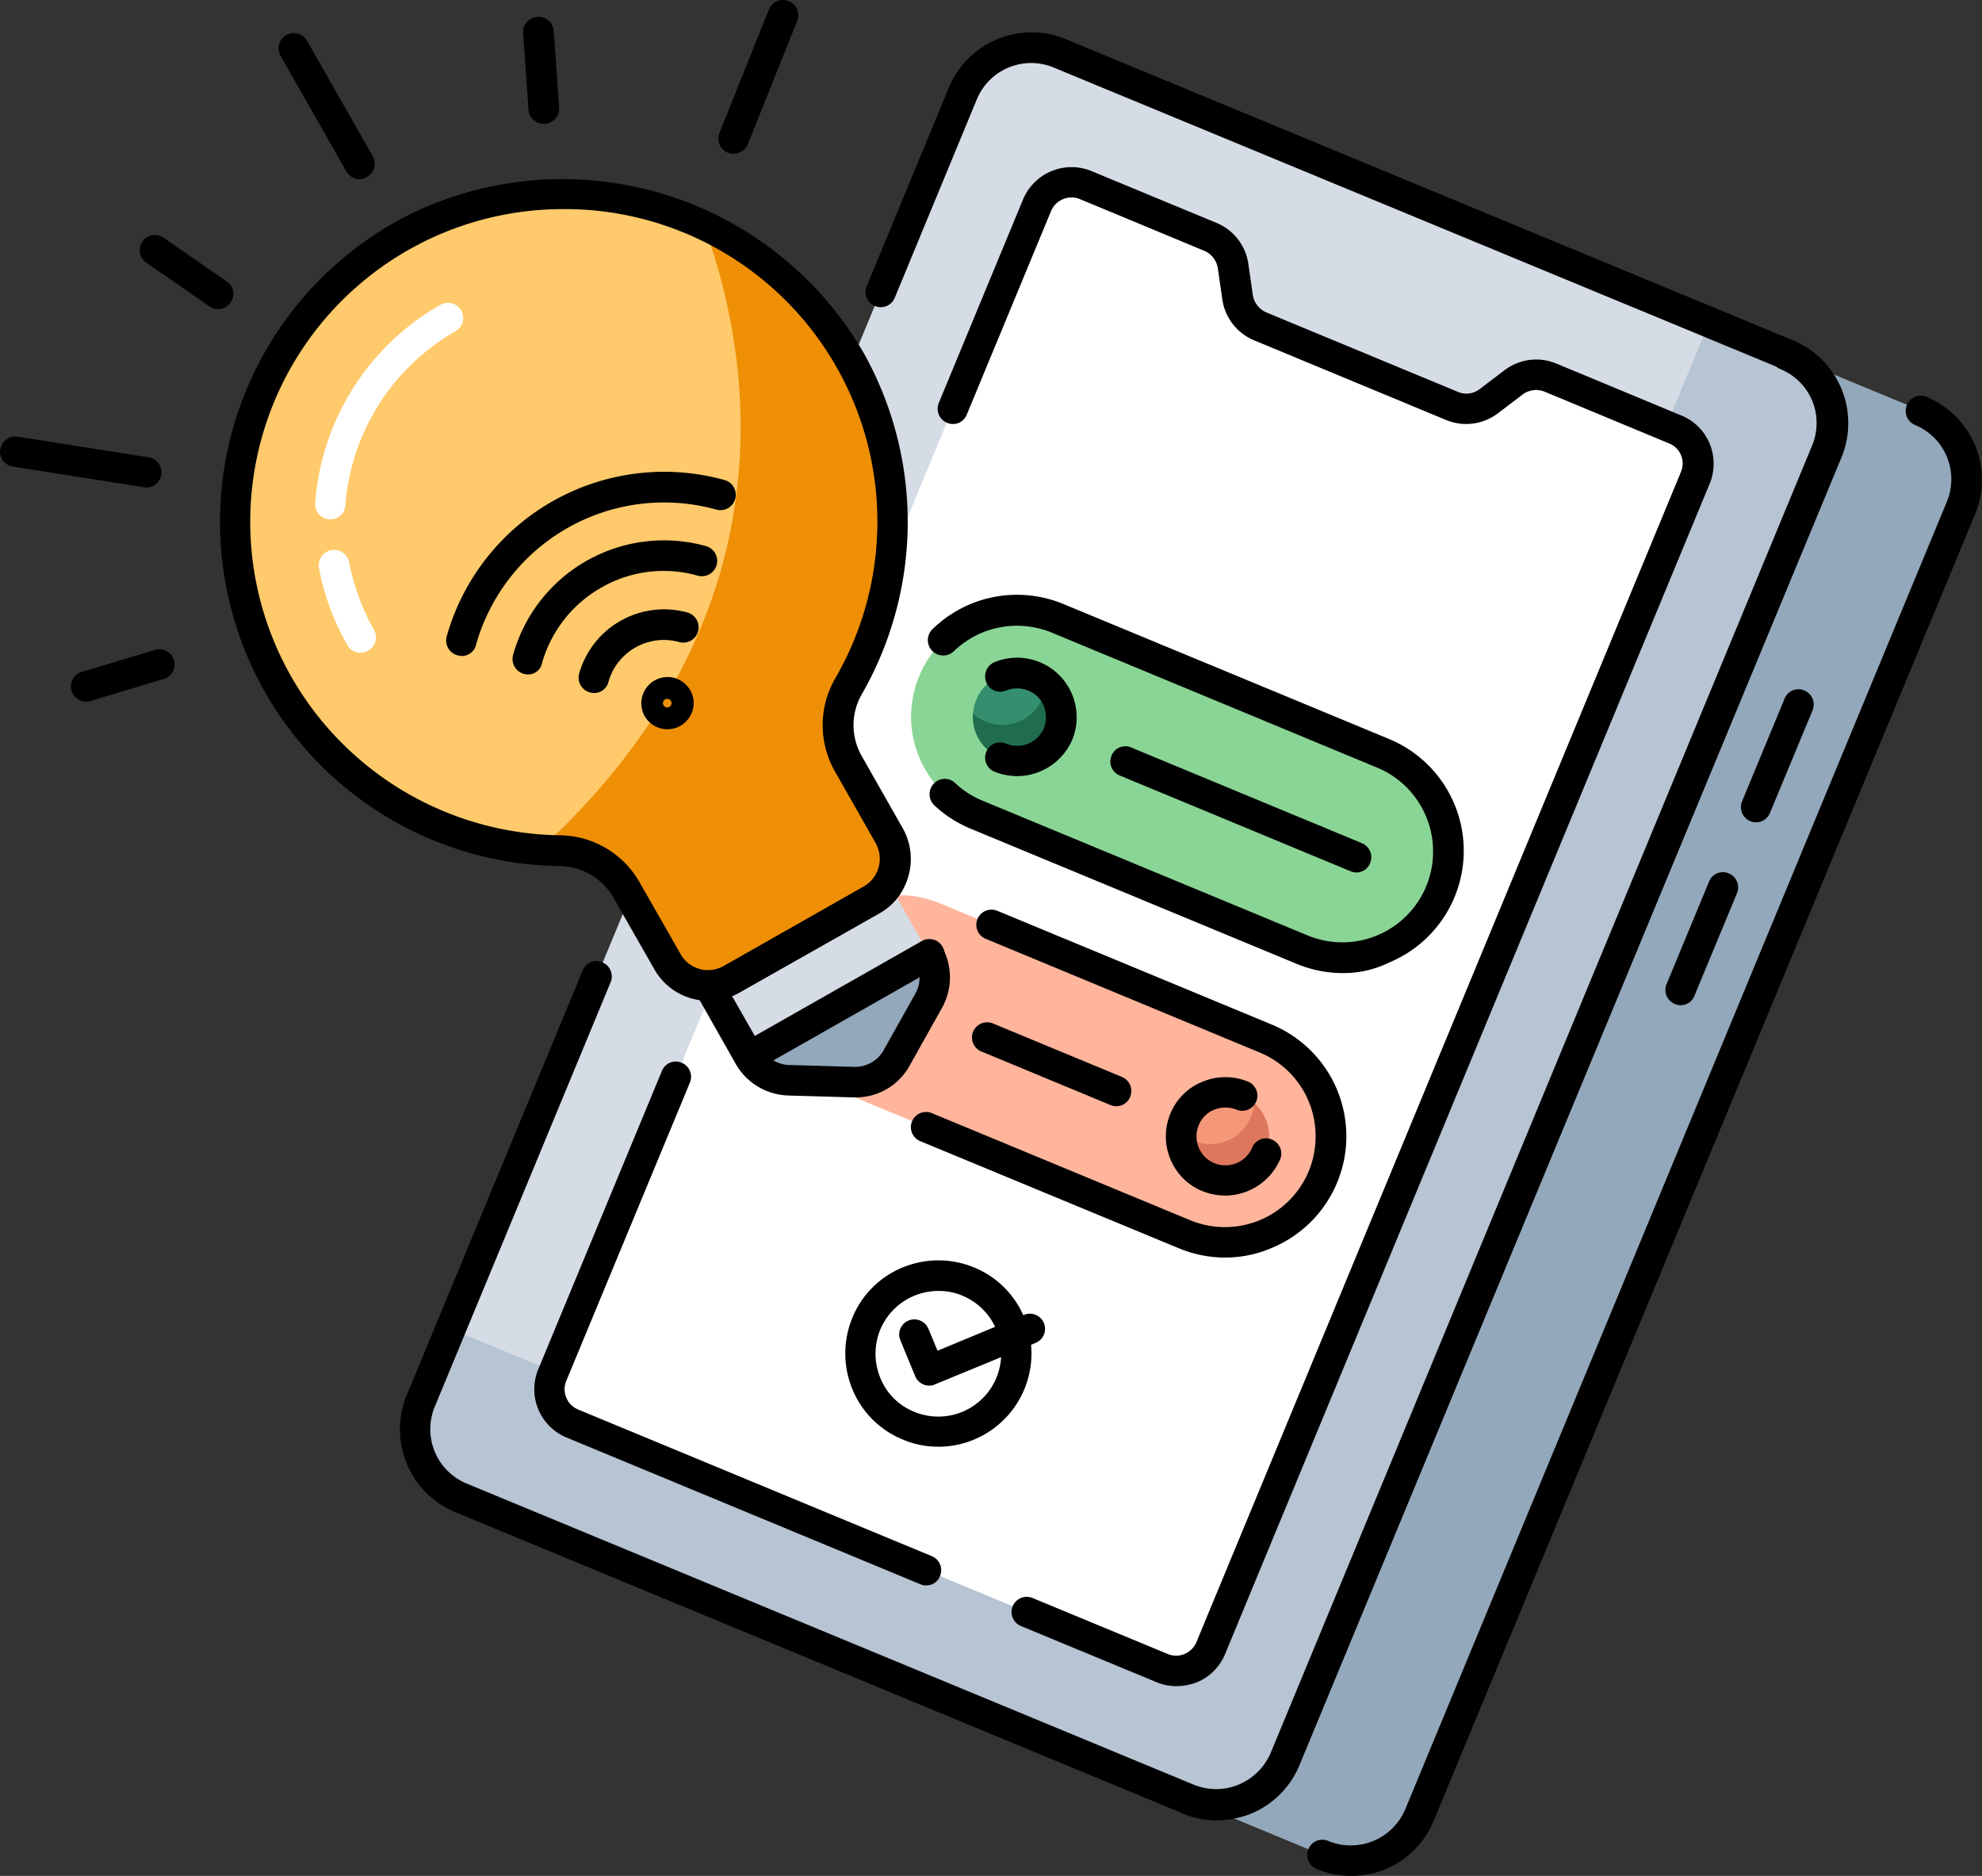 <svg id="bombilla-inteligente" xmlns="http://www.w3.org/2000/svg" width="134.026" height="126.834" viewBox="0 0 134.026 126.834">
  <rect x="0" y="0" width="134.026" height="126.834" fill="#333333" stroke="none"/>
  <g id="Grupo_1161430" data-name="Grupo 1161430" transform="translate(28.08 3.224)">
    <path id="Trazado_1017810" data-name="Trazado 1017810" d="M110.141,32.027l-36.615,88.4a5.025,5.025,0,0,1-6.553,2.723L17.806,102.789a5.025,5.025,0,0,1-2.723-6.553L51.719,7.816a5.025,5.025,0,0,1,6.553-2.723l49.168,20.361a5.031,5.031,0,0,1,2.7,6.574Z" transform="translate(-14.7 -4.71)" fill="#d5dce5"/>
  </g>
  <g id="Grupo_1161431" data-name="Grupo 1161431" transform="translate(28.08 21.818)">
    <path id="Trazado_1017811" data-name="Trazado 1017811" d="M110.141,22.173l-36.615,88.4a5.025,5.025,0,0,1-6.553,2.723L17.806,92.935a5.025,5.025,0,0,1-2.723-6.553L17.1,81.489l5,2.064A47.145,47.145,0,0,0,83.717,58.043L102.184,13.45l5.234,2.17a4.992,4.992,0,0,1,2.723,6.553Z" transform="translate(-14.7 -13.45)" fill="#b6c4d3"/>
  </g>
  <g id="Grupo_1161432" data-name="Grupo 1161432" transform="translate(37.164 12.309)">
    <path id="Trazado_1017812" data-name="Trazado 1017812" d="M96.455,28.957,63.67,108.1a2.512,2.512,0,0,1-3.276,1.362L20.523,92.933a2.512,2.512,0,0,1-1.362-3.276L51.926,10.533A2.512,2.512,0,0,1,55.2,9.171l8.446,3.51A2.535,2.535,0,0,1,65.18,14.66l.277,2.106a2.535,2.535,0,0,0,1.532,1.979l12.978,5.383a2.554,2.554,0,0,0,2.489-.319l1.681-1.277a2.547,2.547,0,0,1,2.489-.319l8.446,3.51a2.444,2.444,0,0,1,1.383,3.234Z" transform="translate(-18.97 -8.98)" fill="#fff"/>
  </g>
  <g id="Grupo_1161433" data-name="Grupo 1161433" transform="translate(80.353 23.989)">
    <path id="Trazado_1017813" data-name="Trazado 1017813" d="M91.522,24.789l-36.615,88.4a5.025,5.025,0,0,1-6.553,2.723l-9.085-3.766a5.007,5.007,0,0,0,6.553-2.723l36.615-88.4a5.007,5.007,0,0,0-2.723-6.553L88.8,18.236a4.992,4.992,0,0,1,2.723,6.553Z" transform="translate(-39.27 -14.47)" fill="#93a8ba"/>
  </g>
  <g id="Grupo_1161434" data-name="Grupo 1161434" transform="translate(27.042 2.187)">
    <path id="Trazado_1017814" data-name="Trazado 1017814" d="M69.438,125.1a5.868,5.868,0,0,1-2.319-.468L17.952,104.275a6.057,6.057,0,0,1-3.276-7.914l11.893-28.7a1,1,0,0,1,1.34-.553,1.024,1.024,0,0,1,.553,1.34l-11.893,28.7a3.973,3.973,0,0,0,2.149,5.191L67.885,122.7a3.968,3.968,0,0,0,3.042,0,4.048,4.048,0,0,0,2.17-2.149l36.615-88.4a3.968,3.968,0,0,0,0-3.042,4.048,4.048,0,0,0-2.149-2.17L58.418,6.6a3.973,3.973,0,0,0-5.191,2.149L47.673,22.174a1.025,1.025,0,1,1-1.894-.787L51.333,7.962a6.057,6.057,0,0,1,7.914-3.276l49.168,20.361a6.057,6.057,0,0,1,3.276,7.914L75.034,121.381a6.033,6.033,0,0,1-3.276,3.276A6.242,6.242,0,0,1,69.438,125.1Z" transform="translate(-14.212 -4.223)"/>
  </g>
  <g id="Grupo_1161435" data-name="Grupo 1161435" transform="translate(36.127 71.771)">
    <path id="Trazado_1017815" data-name="Trazado 1017815" d="M44.986,72.355a.987.987,0,0,1-.4-.085L20.669,62.355a3.534,3.534,0,0,1-1.915-4.617l8.361-20.169a1.007,1.007,0,0,1,1.34-.553,1.024,1.024,0,0,1,.553,1.34L20.647,58.526a1.479,1.479,0,0,0,0,1.128,1.5,1.5,0,0,0,.808.808l23.914,9.914a1.024,1.024,0,0,1,.553,1.34.985.985,0,0,1-.936.638Z" transform="translate(-18.483 -36.929)"/>
  </g>
  <g id="Grupo_1161436" data-name="Grupo 1161436" transform="translate(63.404 11.297)">
    <path id="Trazado_1017816" data-name="Trazado 1017816" d="M47.444,111.212a3.389,3.389,0,0,1-1.362-.277l-9.148-3.787a1.025,1.025,0,0,1,.787-1.894l9.148,3.787a1.479,1.479,0,0,0,1.128,0,1.5,1.5,0,0,0,.808-.808L81.57,29.111a1.479,1.479,0,0,0,0-1.128,1.43,1.43,0,0,0-.787-.787l-8.446-3.51a1.516,1.516,0,0,0-1.468.191l-1.681,1.277a3.546,3.546,0,0,1-3.51.447L52.7,20.217a3.545,3.545,0,0,1-2.149-2.787l-.3-2.085a1.533,1.533,0,0,0-.894-1.17l-8.446-3.51a1.5,1.5,0,0,0-1.936.808l-5.7,13.765a1,1,0,0,1-1.34.553,1.024,1.024,0,0,1-.553-1.34l5.7-13.765A3.555,3.555,0,0,1,41.7,8.771l8.468,3.51a3.545,3.545,0,0,1,2.149,2.787l.3,2.085a1.533,1.533,0,0,0,.894,1.17l12.978,5.383a1.464,1.464,0,0,0,1.468-.191l1.681-1.277a3.546,3.546,0,0,1,3.51-.447l8.446,3.51A3.483,3.483,0,0,1,83.506,27.2a3.553,3.553,0,0,1,0,2.723L50.742,109.042a3.52,3.52,0,0,1-1.915,1.915,3.969,3.969,0,0,1-1.383.255Z" transform="translate(-31.303 -8.505)"/>
  </g>
  <g id="Grupo_1161437" data-name="Grupo 1161437" transform="translate(88.402 26.752)">
    <path id="Trazado_1017817" data-name="Trazado 1017817" d="M46,115.851a5.867,5.867,0,0,1-2.319-.468,1.024,1.024,0,0,1-.553-1.34,1.007,1.007,0,0,1,1.34-.553,4,4,0,0,0,5.212-2.149L86.3,22.941A3.973,3.973,0,0,0,84.15,17.75a1.024,1.024,0,0,1-.553-1.34,1,1,0,0,1,1.34-.553,6.057,6.057,0,0,1,3.276,7.914L51.6,112.127a6.033,6.033,0,0,1-3.276,3.276,6.243,6.243,0,0,1-2.319.447Z" transform="translate(-43.053 -15.769)"/>
  </g>
  <g id="Grupo_1161438" data-name="Grupo 1161438" transform="translate(79.318 22.987)">
    <path id="Trazado_1017818" data-name="Trazado 1017818" d="M41.734,114.081a5.867,5.867,0,0,1-2.319-.468,1.024,1.024,0,0,1-.553-1.34,1,1,0,0,1,1.34-.553,4,4,0,0,0,5.212-2.149l36.615-88.4A3.973,3.973,0,0,0,79.88,15.98a1.024,1.024,0,0,1-.553-1.34,1,1,0,0,1,1.34-.553A6.057,6.057,0,0,1,83.944,22L47.329,110.357a6.033,6.033,0,0,1-3.276,3.276,6.242,6.242,0,0,1-2.319.447Z" transform="translate(-38.783 -13.999)"/>
  </g>
  <g id="Grupo_1161439" data-name="Grupo 1161439" transform="translate(53.634 60.527)">
    <path id="Trazado_1017819" data-name="Trazado 1017819" d="M27.262,36.06a7.163,7.163,0,0,0,3.872,9.361l22.041,9.127a7.163,7.163,0,0,0,9.361-9.361,7.055,7.055,0,0,0-3.872-3.872L36.623,32.188A7.178,7.178,0,0,0,27.262,36.06Z" transform="translate(-26.711 -31.644)" fill="#ffb59c"/>
  </g>
  <g id="Grupo_1161440" data-name="Grupo 1161440" transform="translate(79.847 73.847)">
    <path id="Trazado_1017820" data-name="Trazado 1017820" d="M39.261,39.745a2.989,2.989,0,0,0,1.617,3.893,2.957,2.957,0,0,0,3.893-1.617,3.011,3.011,0,0,0,0-2.276,2.877,2.877,0,0,0-1.617-1.617,3.011,3.011,0,0,0-2.276,0,2.877,2.877,0,0,0-1.617,1.617Z" transform="translate(-39.032 -37.905)" fill="#f59878"/>
  </g>
  <g id="Grupo_1161441" data-name="Grupo 1161441" transform="translate(79.857 74.56)">
    <path id="Trazado_1017821" data-name="Trazado 1017821" d="M44.767,41.644a2.977,2.977,0,0,1-5.723-1.34,2.723,2.723,0,0,0,.83.511A2.975,2.975,0,0,0,43.767,39.2a2.42,2.42,0,0,0,.213-.957,3.182,3.182,0,0,1,.787,1.106,2.877,2.877,0,0,1,0,2.3Z" transform="translate(-39.037 -38.24)" fill="#dd785e"/>
  </g>
  <g id="Grupo_1161442" data-name="Grupo 1161442" transform="translate(61.598 41.288)">
    <path id="Trazado_1017822" data-name="Trazado 1017822" d="M66.294,41.64a7.189,7.189,0,0,1-3.872,3.872,7.115,7.115,0,0,1-5.489,0L34.892,36.385a7.159,7.159,0,1,1,5.468-13.233L62.4,32.279A7.17,7.17,0,0,1,66.294,41.64Z" transform="translate(-30.454 -22.601)" fill="#89d595"/>
  </g>
  <g id="Grupo_1161443" data-name="Grupo 1161443" transform="translate(65.781 45.471)">
    <path id="Trazado_1017823" data-name="Trazado 1017823" d="M38.163,28.7a3.008,3.008,0,0,1-3.893,1.617,2.972,2.972,0,0,1-1.617-3.893,2.877,2.877,0,0,1,1.617-1.617,2.826,2.826,0,0,1,2.276,0,2.877,2.877,0,0,1,1.617,1.617,2.826,2.826,0,0,1,0,2.276Z" transform="translate(-32.421 -24.568)" fill="#358f6e"/>
  </g>
  <g id="Grupo_1161444" data-name="Grupo 1161444" transform="translate(65.794 46.2)">
    <path id="Trazado_1017824" data-name="Trazado 1017824" d="M38.157,28.314a2.977,2.977,0,0,1-5.723-1.34,2.723,2.723,0,0,0,.83.511,2.957,2.957,0,0,0,3.893-1.617,2.42,2.42,0,0,0,.213-.957,3.182,3.182,0,0,1,.787,1.106,2.877,2.877,0,0,1,0,2.3Z" transform="translate(-32.427 -24.91)" fill="#206d4d"/>
  </g>
  <g id="Grupo_1161445" data-name="Grupo 1161445" transform="translate(62.742 40.216)">
    <path id="Trazado_1017825" data-name="Trazado 1017825" d="M59.05,47.676a8.165,8.165,0,0,1-3.149-.638L33.881,37.91a8.18,8.18,0,0,1-2.447-1.574,1.04,1.04,0,0,1-.043-1.468,1.015,1.015,0,0,1,1.447-.043A6.008,6.008,0,0,0,34.647,36l22.02,9.127A6.138,6.138,0,0,0,64.688,37.1a6.115,6.115,0,0,0-3.319-3.319l-22-9.127a6.2,6.2,0,0,0-4.7,0,6.352,6.352,0,0,0-1.915,1.255,1.038,1.038,0,0,1-1.447-1.489,8.349,8.349,0,0,1,2.574-1.7,8.224,8.224,0,0,1,6.276,0l22.02,9.127a8.18,8.18,0,0,1-.021,15.127,6.907,6.907,0,0,1-3.106.7Z" transform="translate(-30.992 -22.098)"/>
  </g>
  <g id="Grupo_1161446" data-name="Grupo 1161446" transform="translate(66.616 44.455)">
    <path id="Trazado_1017826" data-name="Trazado 1017826" d="M34.976,32.111a4.263,4.263,0,0,1-1.532-.3,1.024,1.024,0,0,1-.553-1.34,1,1,0,0,1,1.34-.553,1.966,1.966,0,0,0,2.553-1.042,2,2,0,0,0,0-1.489,1.87,1.87,0,0,0-1.064-1.064,2,2,0,0,0-1.489,0,1.017,1.017,0,0,1-1.34-.553,1.048,1.048,0,0,1,.553-1.362A4.026,4.026,0,0,1,38.7,29.664a4.08,4.08,0,0,1-3.723,2.447Z" transform="translate(-32.813 -24.09)"/>
  </g>
  <g id="Grupo_1161447" data-name="Grupo 1161447" transform="translate(75.084 50.453)">
    <path id="Trazado_1017827" data-name="Trazado 1017827" d="M53.424,35.443a.987.987,0,0,1-.4-.085L37.425,28.89a1.024,1.024,0,0,1-.553-1.34A1,1,0,0,1,38.212,27l15.595,6.468a1.024,1.024,0,0,1,.553,1.34.985.985,0,0,1-.936.638Z" transform="translate(-36.793 -26.909)"/>
  </g>
  <g id="Grupo_1161448" data-name="Grupo 1161448" transform="translate(61.595 61.504)">
    <path id="Trazado_1017828" data-name="Trazado 1017828" d="M51.7,55.627a8.166,8.166,0,0,1-3.149-.638L31.085,47.755a1.025,1.025,0,1,1,.787-1.894L49.339,53.1a6.138,6.138,0,0,0,8.021-3.319,6.2,6.2,0,0,0,0-4.7,6.115,6.115,0,0,0-3.319-3.319L35.51,34.075a1.025,1.025,0,0,1,.787-1.894l18.531,7.68a8.175,8.175,0,0,1,0,15.127A7.984,7.984,0,0,1,51.7,55.627Z" transform="translate(-30.453 -32.103)"/>
  </g>
  <g id="Grupo_1161449" data-name="Grupo 1161449" transform="translate(78.837 72.832)">
    <path id="Trazado_1017829" data-name="Trazado 1017829" d="M42.563,45.432a4.263,4.263,0,0,1-1.532-.3,3.949,3.949,0,0,1-2.17-2.17,4.021,4.021,0,0,1,0-3.064,3.921,3.921,0,0,1,2.191-2.17,4.021,4.021,0,0,1,3.064,0,1.025,1.025,0,0,1-.787,1.894,2,2,0,0,0-1.489,0,1.87,1.87,0,0,0-1.064,1.064,2,2,0,0,0,0,1.489,1.933,1.933,0,0,0,1.064,1.064A1.966,1.966,0,0,0,44.392,42.2a1,1,0,0,1,1.34-.553,1.024,1.024,0,0,1,.553,1.34,4.08,4.08,0,0,1-3.723,2.447Z" transform="translate(-38.558 -37.427)"/>
  </g>
  <g id="Grupo_1161450" data-name="Grupo 1161450" transform="translate(65.723 69.121)">
    <path id="Trazado_1017830" data-name="Trazado 1017830" d="M42.152,41.357a.987.987,0,0,1-.4-.085l-8.723-3.617a1.025,1.025,0,1,1,.787-1.894l8.723,3.617a1.024,1.024,0,0,1,.553,1.34.985.985,0,0,1-.936.638Z" transform="translate(-32.393 -35.683)"/>
  </g>
  <g id="Grupo_1161451" data-name="Grupo 1161451" transform="translate(15.915 13.101)">
    <path id="Trazado_1017831" data-name="Trazado 1017831" d="M50.549,20.581a22.157,22.157,0,0,1-.106,22.105,5.28,5.28,0,0,0,0,5.234l2.745,4.808A3.2,3.2,0,0,1,52,57.089l-9.425,5.361a3.2,3.2,0,0,1-4.361-1.191l-2.745-4.808a5.246,5.246,0,0,0-4.489-2.681c-.468,0-.957-.021-1.425-.064A22.2,22.2,0,1,1,40.656,11.5a21.81,21.81,0,0,1,9.893,9.085Z" transform="translate(-8.983 -9.352)" fill="#ffca6b"/>
  </g>
  <g id="Grupo_1161452" data-name="Grupo 1161452" transform="translate(36.483 15.223)">
    <path id="Trazado_1017832" data-name="Trazado 1017832" d="M39.649,19.456a22.157,22.157,0,0,1-.106,22.105,5.28,5.28,0,0,0,0,5.234L42.287,51.6A3.2,3.2,0,0,1,41.1,55.964l-9.425,5.361a3.2,3.2,0,0,1-4.361-1.191l-2.745-4.808a5.246,5.246,0,0,0-4.489-2.681c-.468,0-.957-.021-1.425-.064,17.488-16,14.255-33.658,11.106-42.232a21.974,21.974,0,0,1,9.893,9.106Z" transform="translate(-18.65 -10.35)" fill="#ef8f06"/>
  </g>
  <g id="Grupo_1161453" data-name="Grupo 1161453" transform="translate(47.908 59.71)">
    <path id="Trazado_1017833" data-name="Trazado 1017833" d="M36.211,31.26l2.723,4.808a3.154,3.154,0,0,1,0,3.127l-2.17,3.872a3.285,3.285,0,0,1-2.872,1.638l-4.447-.128a3.244,3.244,0,0,1-2.7-1.617L24.02,38.153a3.078,3.078,0,0,0,1.574-.426l9.425-5.361a2.863,2.863,0,0,0,1.191-1.106Z" transform="translate(-24.02 -31.26)" fill="#d5dce5"/>
  </g>
  <g id="Grupo_1161454" data-name="Grupo 1161454" transform="translate(50.653 64.497)">
    <path id="Trazado_1017834" data-name="Trazado 1017834" d="M37.48,33.51a3.2,3.2,0,0,1,.021,3.149l-2.17,3.872a3.285,3.285,0,0,1-2.872,1.638l-4.447-.128a3.243,3.243,0,0,1-2.7-1.617V40.4Z" transform="translate(-25.31 -33.51)" fill="#93a8ba"/>
  </g>
  <g id="Grupo_1161455" data-name="Grupo 1161455" transform="translate(14.87 12.088)">
    <path id="Trazado_1017835" data-name="Trazado 1017835" d="M41.551,64.455a4.108,4.108,0,0,1-1.128-.149,4.187,4.187,0,0,1-2.553-1.979L35.126,57.52a4.237,4.237,0,0,0-3.6-2.17A23.272,23.272,0,0,1,21.4,11.246,23.538,23.538,0,0,1,52,20.607a23.407,23.407,0,0,1-.106,23.126,4.2,4.2,0,0,0,.021,4.213l2.745,4.83a4.236,4.236,0,0,1,.4,3.213,4.187,4.187,0,0,1-1.979,2.553L43.615,63.9a4.167,4.167,0,0,1-2.064.553ZM31.573,10.927A21.143,21.143,0,0,0,13.318,42.542,21.262,21.262,0,0,0,31.53,53.265a6.285,6.285,0,0,1,5.361,3.213l2.745,4.808a2.131,2.131,0,0,0,2.936.808l9.446-5.361a2.163,2.163,0,0,0,.808-2.957l-2.745-4.83a6.309,6.309,0,0,1,0-6.255,21.131,21.131,0,0,0-18.51-31.764Z" transform="translate(-8.491 -8.876)"/>
  </g>
  <g id="Grupo_1161456" data-name="Grupo 1161456" transform="translate(46.908 58.685)">
    <path id="Trazado_1017836" data-name="Trazado 1017836" d="M34.507,46.292H34.4l-4.447-.128A4.237,4.237,0,0,1,26.4,44.037l-2.723-4.808a1.085,1.085,0,0,1,0-1.021.994.994,0,0,1,.894-.511,2.113,2.113,0,0,0,1.064-.3l9.446-5.361a2.1,2.1,0,0,0,.787-.766,1.036,1.036,0,1,1,1.766,1.085A4.118,4.118,0,0,1,36.1,33.846l-9.468,5.361a3.461,3.461,0,0,1-.489.234l2.042,3.574A2.159,2.159,0,0,0,30,44.1l4.447.128a2.223,2.223,0,0,0,1.936-1.106l2.17-3.872a2.221,2.221,0,0,0,0-2.128A1.029,1.029,0,0,1,40.336,36.1a4.237,4.237,0,0,1,0,4.149l-2.17,3.872a4.148,4.148,0,0,1-3.659,2.17Z" transform="translate(-23.55 -30.778)"/>
  </g>
  <g id="Grupo_1161457" data-name="Grupo 1161457" transform="translate(49.648 63.492)">
    <path id="Trazado_1017837" data-name="Trazado 1017837" d="M25.864,42.021a1.02,1.02,0,0,1-.894-.532,1.037,1.037,0,0,1,.383-1.4l12.17-6.915a1.029,1.029,0,1,1,1.021,1.787l-12.17,6.915A.941.941,0,0,1,25.864,42.021Z" transform="translate(-24.838 -33.038)"/>
  </g>
  <g id="Grupo_1161458" data-name="Grupo 1161458" transform="translate(21.311 20.473)">
    <path id="Trazado_1017838" data-name="Trazado 1017838" d="M12.564,27.46h-.085a1.029,1.029,0,0,1-.957-1.106,16.853,16.853,0,0,1,8.468-13.4,1.029,1.029,0,1,1,1.021,1.787A14.851,14.851,0,0,0,13.564,26.5a.99.99,0,0,1-1,.957Z" transform="translate(-11.519 -12.818)" fill="#fff"/>
  </g>
  <g id="Grupo_1161459" data-name="Grupo 1161459" transform="translate(21.551 37.161)">
    <path id="Trazado_1017839" data-name="Trazado 1017839" d="M14.458,27.637a1.02,1.02,0,0,1-.894-.532,16.558,16.558,0,0,1-1.915-5.212,1.039,1.039,0,0,1,2.042-.383,14.815,14.815,0,0,0,1.681,4.574,1.037,1.037,0,0,1-.383,1.4,1.065,1.065,0,0,1-.532.149Z" transform="translate(-11.631 -20.661)" fill="#fff"/>
  </g>
  <g id="Grupo_1161460" data-name="Grupo 1161460" transform="translate(9.441 15.882)">
    <path id="Trazado_1017840" data-name="Trazado 1017840" d="M11.238,15.681a.979.979,0,0,1-.574-.191L6.387,12.533a1.024,1.024,0,0,1,1.17-1.681l4.276,2.957a1,1,0,0,1,.255,1.425A1.041,1.041,0,0,1,11.238,15.681Z" transform="translate(-5.94 -10.66)"/>
  </g>
  <g id="Grupo_1161461" data-name="Grupo 1161461" transform="translate(4.801 43.899)">
    <path id="Trazado_1017841" data-name="Trazado 1017841" d="M4.783,27.364A1.028,1.028,0,0,1,3.8,26.64a1.013,1.013,0,0,1,.681-1.277l4.957-1.489a1.023,1.023,0,1,1,.6,1.957L5.081,27.321A.676.676,0,0,1,4.783,27.364Z" transform="translate(-3.758 -23.828)"/>
  </g>
  <g id="Grupo_1161462" data-name="Grupo 1161462" transform="translate(18.841 2.24)">
    <path id="Trazado_1017842" data-name="Trazado 1017842" d="M15.83,14.124a1.02,1.02,0,0,1-.894-.532L10.49,5.784a1.029,1.029,0,0,1,1.787-1.021l4.447,7.808a1.037,1.037,0,0,1-.383,1.4.893.893,0,0,1-.511.149Z" transform="translate(-10.358 -4.248)"/>
  </g>
  <g id="Grupo_1161463" data-name="Grupo 1161463" transform="translate(0 29.508)">
    <path id="Trazado_1017843" data-name="Trazado 1017843" d="M11.412,20.523a.468.468,0,0,1-.17-.021L2.37,19.1a1.015,1.015,0,0,1-.851-1.17,1.03,1.03,0,0,1,1.17-.851l8.872,1.4a1.028,1.028,0,0,1-.149,2.042Z" transform="translate(-1.502 -17.064)"/>
  </g>
  <g id="Grupo_1161464" data-name="Grupo 1161464" transform="translate(35.374 1.136)">
    <path id="Trazado_1017844" data-name="Trazado 1017844" d="M19.514,10.965a1.024,1.024,0,0,1-1.021-.957l-.362-5.17A1.035,1.035,0,0,1,20.2,4.689l.362,5.17a1.029,1.029,0,0,1-.957,1.106h-.085Z" transform="translate(-18.129 -3.729)"/>
  </g>
  <g id="Grupo_1161465" data-name="Grupo 1161465" transform="translate(48.578 0)">
    <path id="Trazado_1017845" data-name="Trazado 1017845" d="M25.367,13.588a1.2,1.2,0,0,1-.383-.064,1.027,1.027,0,0,1-.574-1.34l3.34-8.34a1.031,1.031,0,0,1,1.915.766l-3.34,8.34a1.068,1.068,0,0,1-.957.638Z" transform="translate(-24.335 -3.195)"/>
  </g>
  <g id="Grupo_1161466" data-name="Grupo 1161466" transform="translate(30.17 31.895)">
    <path id="Trazado_1017846" data-name="Trazado 1017846" d="M16.719,30.64a1.245,1.245,0,0,1-.277-.043,1.038,1.038,0,0,1-.723-1.277A15.276,15.276,0,0,1,34.506,18.747a1.037,1.037,0,1,1-.553,2A13.21,13.21,0,0,0,17.7,29.9a.985.985,0,0,1-.979.745Z" transform="translate(-15.683 -18.186)"/>
  </g>
  <g id="Grupo_1161467" data-name="Grupo 1161467" transform="translate(34.659 36.53)">
    <path id="Trazado_1017847" data-name="Trazado 1017847" d="M18.829,29.439a1.245,1.245,0,0,1-.277-.043,1.038,1.038,0,0,1-.723-1.277,10.592,10.592,0,0,1,13.042-7.361,1.037,1.037,0,1,1-.553,2,8.445,8.445,0,0,0-6.489.787,8.548,8.548,0,0,0-4.042,5.127.958.958,0,0,1-.957.766Z" transform="translate(-17.793 -20.365)"/>
  </g>
  <g id="Grupo_1161468" data-name="Grupo 1161468" transform="translate(39.127 41.197)">
    <path id="Trazado_1017848" data-name="Trazado 1017848" d="M20.929,28.221a1.245,1.245,0,0,1-.277-.043,1.038,1.038,0,0,1-.723-1.277,5.969,5.969,0,0,1,7.319-4.127,1.037,1.037,0,1,1-.553,2,3.893,3.893,0,0,0-4.787,2.7.985.985,0,0,1-.979.745Z" transform="translate(-19.893 -22.559)"/>
  </g>
  <g id="Grupo_1161469" data-name="Grupo 1161469" transform="translate(43.354 45.774)">
    <path id="Trazado_1017849" data-name="Trazado 1017849" d="M23.646,28.242a1.772,1.772,0,0,1-.468-.064,1.8,1.8,0,0,1-1.064-.83,1.778,1.778,0,0,1,2.021-2.574,1.8,1.8,0,0,1,1.064.83,1.739,1.739,0,0,1,.17,1.34,1.8,1.8,0,0,1-.83,1.064A1.756,1.756,0,0,1,23.646,28.242Zm-.255-1.617a.331.331,0,0,0,.17.128.293.293,0,0,0,.234-.021.309.309,0,0,0,.106-.4.331.331,0,0,0-.17-.128.293.293,0,0,0-.234.021.331.331,0,0,0-.128.17A.293.293,0,0,0,23.391,26.625Z" transform="translate(-21.88 -24.71)"/>
  </g>
  <g id="Grupo_1161470" data-name="Grupo 1161470" transform="translate(117.72 46.602)">
    <path id="Trazado_1017850" data-name="Trazado 1017850" d="M57.869,34.1a.987.987,0,0,1-.4-.085,1.024,1.024,0,0,1-.553-1.34l2.872-6.936a1,1,0,0,1,1.34-.553,1.024,1.024,0,0,1,.553,1.34L58.8,33.462a1.016,1.016,0,0,1-.936.638Z" transform="translate(-56.833 -25.099)"/>
  </g>
  <g id="Grupo_1161471" data-name="Grupo 1161471" transform="translate(112.614 58.963)">
    <path id="Trazado_1017851" data-name="Trazado 1017851" d="M55.469,39.911a.987.987,0,0,1-.4-.085,1.024,1.024,0,0,1-.553-1.34l2.872-6.936A1.007,1.007,0,0,1,58.724,31a1.024,1.024,0,0,1,.553,1.34L56.4,39.272a.985.985,0,0,1-.936.638Z" transform="translate(-54.433 -30.909)"/>
  </g>
  <g id="Grupo_1161472" data-name="Grupo 1161472" transform="translate(57.152 85.209)">
    <path id="Trazado_1017852" data-name="Trazado 1017852" d="M34.652,55.851a6,6,0,0,1-2.4-.489,6.214,6.214,0,0,1-3.4-3.4,6.33,6.33,0,0,1,0-4.83,6.214,6.214,0,0,1,3.4-3.4,6.33,6.33,0,0,1,4.83,0,6.214,6.214,0,0,1,3.4,3.4,6.308,6.308,0,0,1-5.829,8.723Zm.021-10.531a4.264,4.264,0,0,0-3.936,2.617,4.31,4.31,0,0,0,0,3.255,4.132,4.132,0,0,0,2.3,2.3,4.249,4.249,0,0,0,3.255-7.851,3.985,3.985,0,0,0-1.617-.319Z" transform="translate(-28.365 -43.245)"/>
  </g>
  <g id="Grupo_1161473" data-name="Grupo 1161473" transform="translate(60.808 88.822)">
    <path id="Trazado_1017853" data-name="Trazado 1017853" d="M32.119,49.808a1.034,1.034,0,0,1-.957-.638l-1-2.425a1.017,1.017,0,0,1,.553-1.34,1.035,1.035,0,0,1,1.34.553l.617,1.489,5.851-2.425a1.025,1.025,0,0,1,.787,1.894L32.5,49.723a.779.779,0,0,1-.383.085Z" transform="translate(-30.083 -44.943)"/>
  </g>
</svg>
